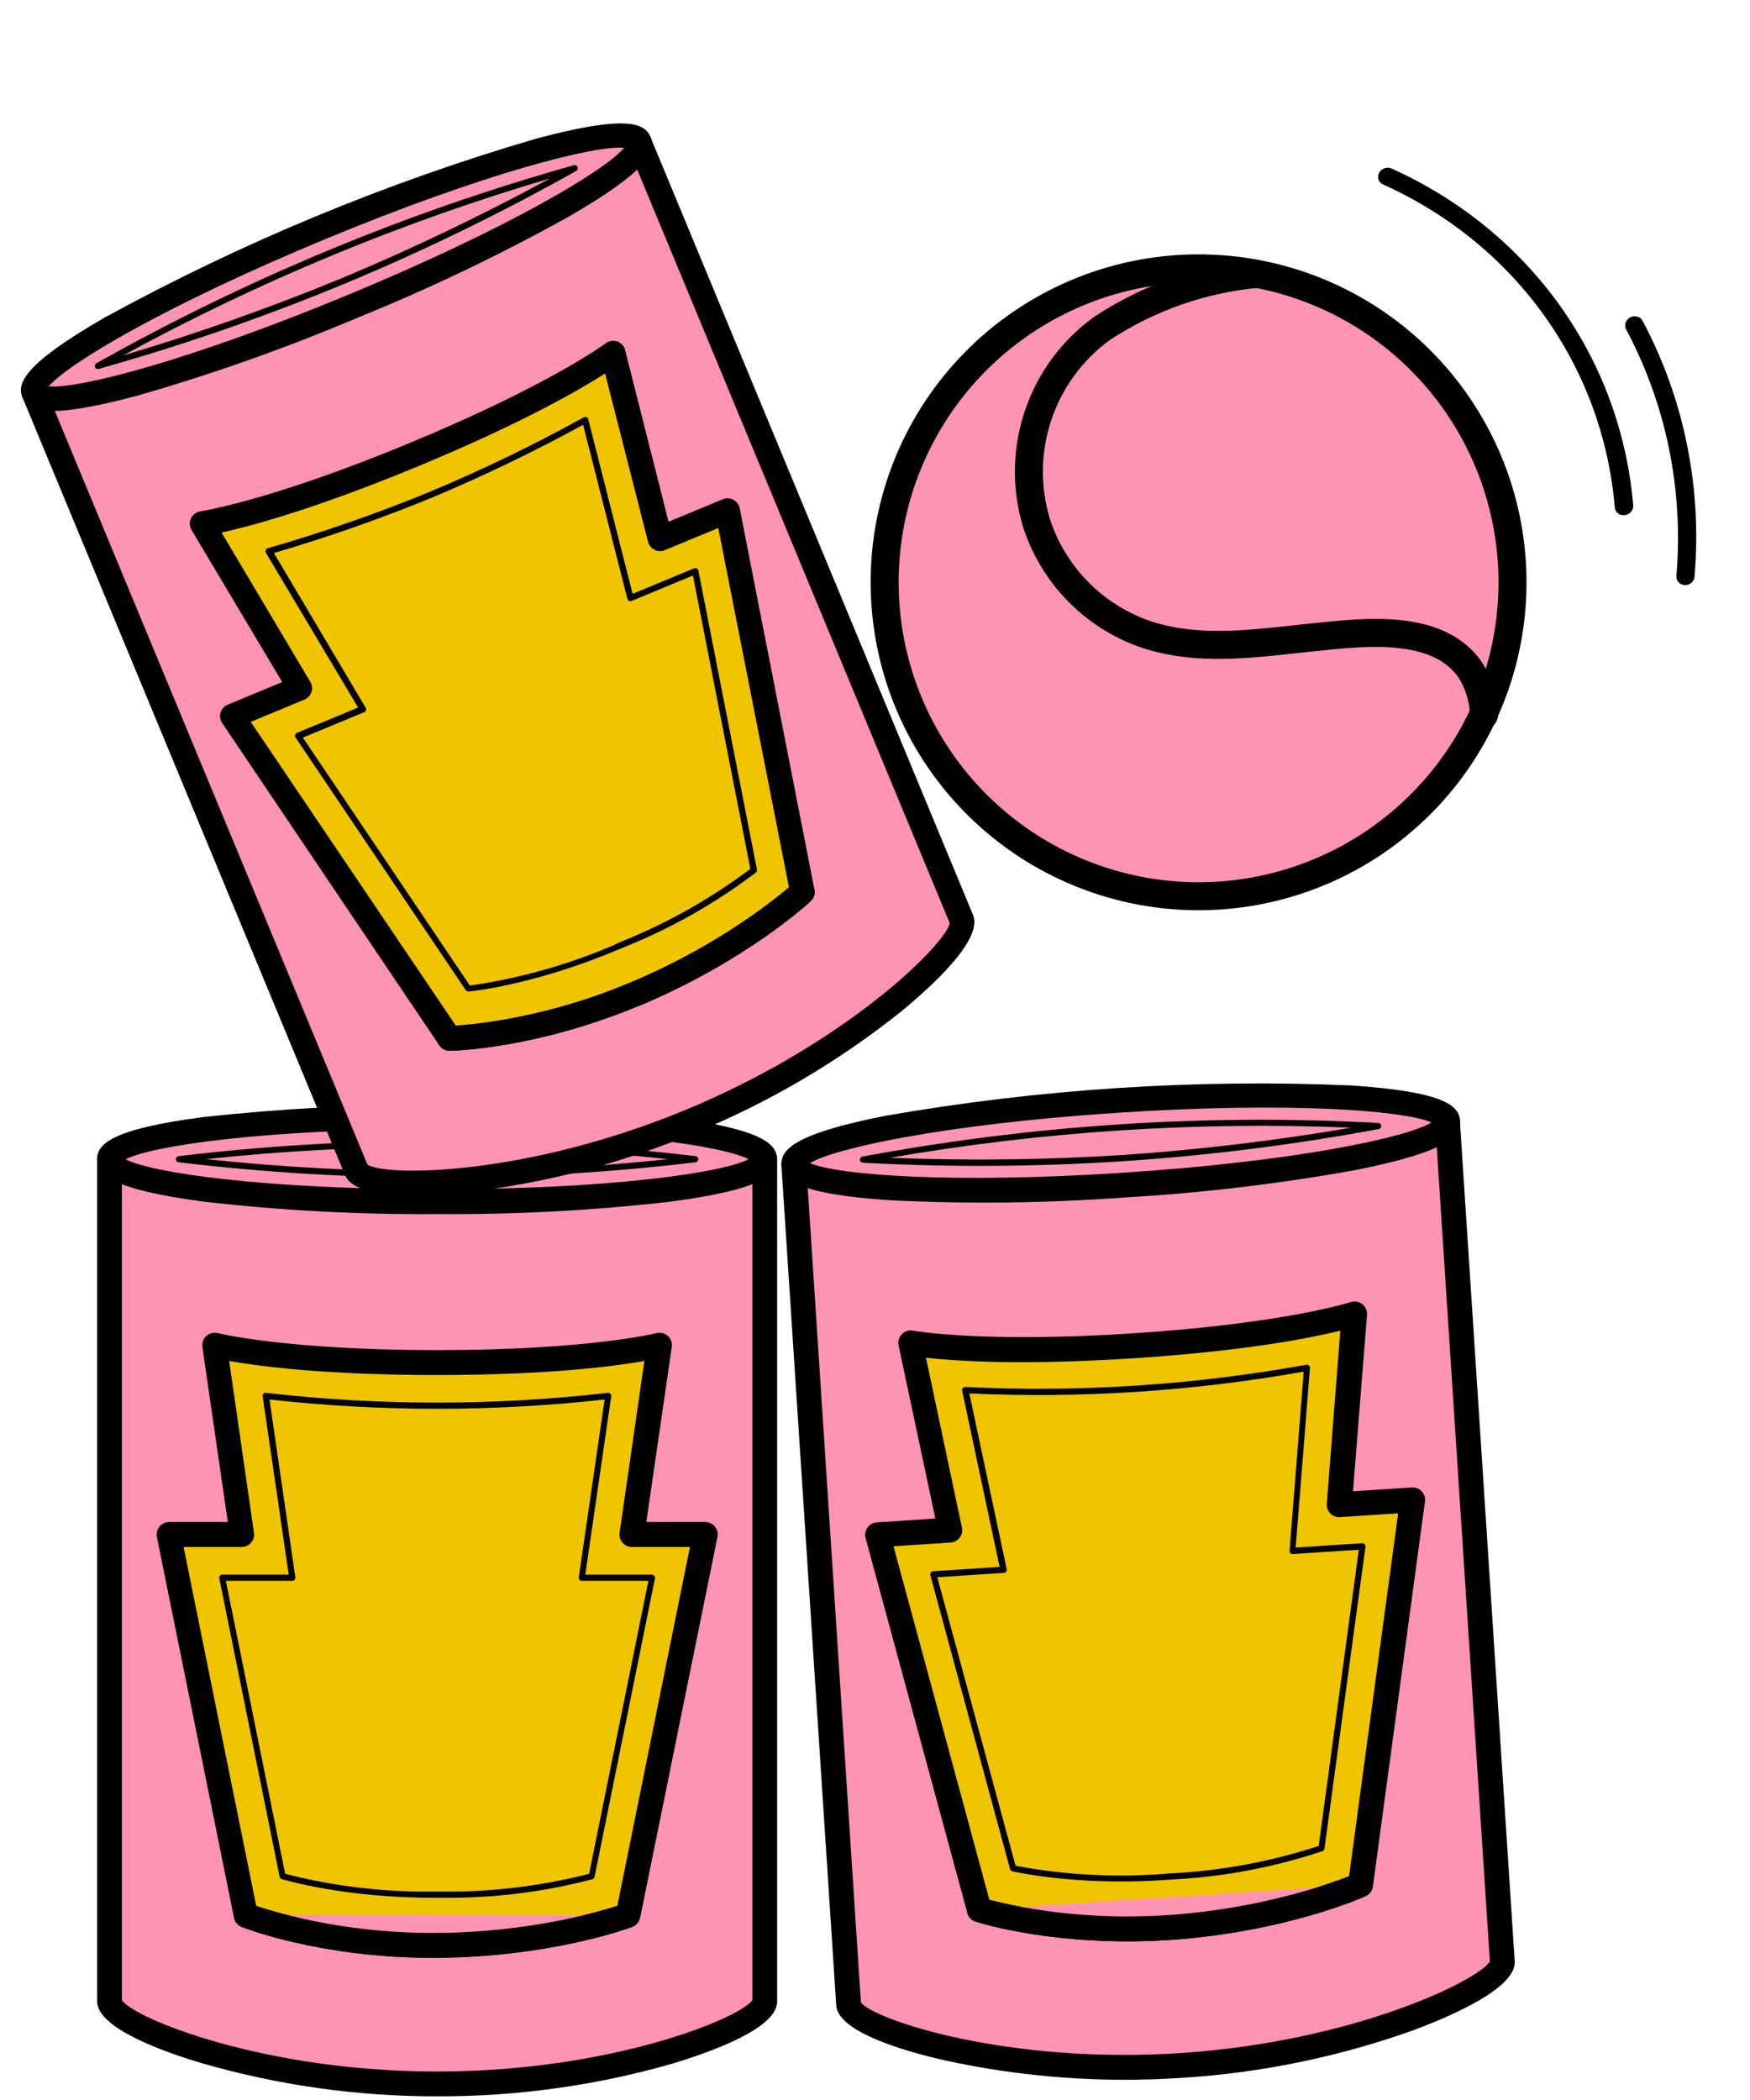 <svg width="125" height="150" viewBox="0 0 125 150" fill="none" xmlns="http://www.w3.org/2000/svg">
<path d="M120.647 41.733C120.55 41.776 120.444 41.797 120.34 41.791C120.167 41.785 120.008 41.713 119.896 41.592C119.784 41.471 119.729 41.309 119.743 41.144C120.196 35.745 119.295 30.383 117.117 25.506C116.818 24.834 116.492 24.167 116.151 23.524C116.073 23.378 116.06 23.206 116.115 23.046C116.17 22.885 116.288 22.749 116.444 22.668C116.6 22.586 116.78 22.566 116.945 22.611C117.11 22.656 117.247 22.763 117.325 22.909C117.681 23.579 118.017 24.268 118.328 24.966C120.583 30.027 121.512 35.591 121.039 41.191C121.029 41.305 120.988 41.415 120.918 41.511C120.849 41.606 120.755 41.683 120.647 41.733ZM116.249 36.741C116.185 36.77 116.116 36.789 116.046 36.798C115.961 36.808 115.874 36.802 115.793 36.78C115.711 36.758 115.635 36.721 115.57 36.67C115.504 36.619 115.451 36.556 115.412 36.484C115.373 36.413 115.35 36.333 115.343 36.252C114.923 31.286 113.185 26.564 110.294 22.53C107.404 18.495 103.454 15.281 98.817 13.188C98.737 13.156 98.665 13.109 98.606 13.049C98.546 12.989 98.501 12.917 98.472 12.838C98.443 12.76 98.432 12.675 98.438 12.591C98.444 12.506 98.469 12.422 98.509 12.345C98.55 12.268 98.606 12.199 98.674 12.142C98.742 12.085 98.821 12.041 98.906 12.013C98.99 11.986 99.079 11.974 99.167 11.98C99.255 11.986 99.34 12.009 99.417 12.048C104.256 14.229 108.377 17.581 111.394 21.79C114.41 25.999 116.222 30.926 116.658 36.107C116.666 36.237 116.63 36.369 116.557 36.482C116.484 36.596 116.376 36.687 116.249 36.741Z" fill="black"/>
<g clip-path="url(#clip0_2851_35327)">
<path d="M31.215 148.849C44.139 148.849 54.614 144.648 54.614 142.974L54.614 82.805L7.82 82.805L7.82 142.974C7.82 144.648 18.296 148.849 31.215 148.849Z" fill="#FF94B2"/>
<path d="M31.216 149.738C25.535 149.746 19.881 148.95 14.422 147.373C11.624 146.541 6.936 144.863 6.936 142.946L6.936 82.807C6.936 82.573 7.029 82.347 7.195 82.181C7.361 82.015 7.586 81.922 7.821 81.922L54.624 81.922C54.859 81.922 55.084 82.015 55.25 82.181C55.416 82.347 55.51 82.573 55.51 82.807L55.51 142.977C55.51 144.881 50.816 146.559 48.023 147.404C42.559 148.971 36.9 149.757 31.216 149.738ZM8.707 142.871C9.561 144.159 18.797 147.967 31.216 147.967C43.635 147.967 52.853 144.159 53.739 142.871L53.739 83.693L8.707 83.693L8.707 142.871Z" fill="black"/>
<path d="M7.82 82.811C7.82 81.133 18.296 79.773 31.215 79.773C44.135 79.773 54.623 81.133 54.623 82.811C54.623 84.489 44.139 85.835 31.215 85.835C18.291 85.835 7.82 84.475 7.82 82.802" fill="#FF94B2"/>
<path d="M31.216 86.719C25.651 86.762 20.089 86.466 14.56 85.833C7.861 84.948 6.936 83.863 6.936 82.809C6.936 81.756 7.861 80.653 14.56 79.785C25.633 78.587 36.803 78.587 47.877 79.785C54.575 80.671 55.501 81.751 55.501 82.809C55.501 83.868 54.575 84.948 47.877 85.833C42.346 86.466 36.782 86.762 31.216 86.719ZM8.968 82.801C10.792 83.775 18.85 84.948 31.216 84.948C43.582 84.948 51.627 83.766 53.468 82.801C51.627 81.831 43.582 80.649 31.216 80.649C18.85 80.649 10.792 81.849 8.968 82.809L8.968 82.801Z" fill="black"/>
<path d="M31.218 138.964C39.302 138.911 44.859 136.821 44.859 136.821L50.362 109.618L45.142 109.618L47.099 96.07C47.099 96.07 42.375 97.314 31.209 97.314C20.043 97.314 15.323 96.07 15.323 96.07L17.289 109.596L12.065 109.596L17.572 136.799C17.572 136.799 23.129 139.012 31.209 138.942" fill="#EFC400"/>
<path d="M30.926 139.844C22.93 139.844 17.484 137.732 17.254 137.63C17.117 137.575 16.997 137.488 16.902 137.375C16.808 137.262 16.743 137.128 16.714 136.983L11.206 109.781C11.181 109.652 11.184 109.52 11.216 109.393C11.249 109.266 11.309 109.147 11.392 109.046C11.475 108.944 11.578 108.862 11.696 108.806C11.814 108.749 11.943 108.719 12.074 108.718L16.271 108.718L14.456 96.206C14.435 96.062 14.45 95.915 14.5 95.778C14.55 95.641 14.633 95.518 14.742 95.421C14.851 95.324 14.982 95.255 15.123 95.22C15.265 95.186 15.413 95.187 15.554 95.224C15.603 95.224 20.345 96.437 31.218 96.437C42.092 96.437 46.839 95.232 46.887 95.224C47.028 95.187 47.176 95.186 47.318 95.22C47.46 95.255 47.591 95.324 47.699 95.421C47.808 95.518 47.891 95.641 47.941 95.778C47.991 95.915 48.006 96.062 47.985 96.206L46.166 108.718L50.363 108.718C50.496 108.716 50.627 108.743 50.748 108.798C50.869 108.853 50.976 108.935 51.061 109.037C51.146 109.139 51.207 109.259 51.239 109.388C51.272 109.516 51.275 109.651 51.248 109.781L45.727 136.97C45.697 137.117 45.631 137.253 45.534 137.367C45.437 137.481 45.313 137.568 45.174 137.621C44.939 137.71 39.374 139.768 31.227 139.835L30.926 139.844ZM31.214 138.073C35.579 138.066 39.919 137.415 44.093 136.142L49.282 110.498L45.143 110.498C45.015 110.5 44.889 110.473 44.773 110.421C44.656 110.369 44.553 110.293 44.468 110.197C44.384 110.101 44.322 109.988 44.285 109.866C44.249 109.744 44.239 109.615 44.257 109.489L46.028 97.211C43.943 97.583 39.223 98.216 31.196 98.216C23.169 98.216 18.454 97.583 16.369 97.211L18.14 109.489C18.157 109.615 18.148 109.744 18.111 109.866C18.075 109.988 18.013 110.101 17.928 110.197C17.844 110.293 17.741 110.369 17.624 110.421C17.508 110.473 17.382 110.5 17.254 110.498L13.114 110.498L18.303 136.151C22.475 137.485 26.835 138.134 31.214 138.073Z" fill="black"/>
<path d="M31.216 84.124C25.046 84.12 18.881 83.752 12.753 83.021C12.7 83.015 12.651 82.989 12.615 82.949C12.579 82.909 12.559 82.858 12.559 82.804C12.559 82.75 12.579 82.698 12.615 82.657C12.651 82.617 12.7 82.59 12.753 82.583C25.019 81.113 37.417 81.113 49.683 82.583C49.737 82.59 49.786 82.617 49.822 82.657C49.857 82.698 49.877 82.75 49.878 82.804C49.877 82.858 49.857 82.909 49.821 82.949C49.785 82.989 49.736 83.015 49.683 83.021C43.554 83.752 37.388 84.12 31.216 84.124ZM14.71 82.795C25.685 83.964 36.752 83.964 47.726 82.795C36.752 81.621 25.684 81.621 14.71 82.795Z" fill="black"/>
<path d="M17.582 136.797C17.582 136.797 23.139 139.011 31.219 138.94C39.299 138.869 44.86 136.797 44.86 136.797" fill="#FF94B2"/>
<path d="M30.926 139.846C22.93 139.846 17.484 137.734 17.254 137.633C17.037 137.545 16.863 137.376 16.771 137.161C16.679 136.946 16.675 136.703 16.761 136.486C16.847 136.268 17.016 136.094 17.23 136C17.444 135.906 17.687 135.901 17.905 135.986C17.958 136.008 23.413 138.124 31.214 138.067C39.015 138.009 44.496 135.999 44.549 135.981C44.766 135.909 45.003 135.923 45.21 136.022C45.416 136.12 45.577 136.295 45.658 136.509C45.738 136.723 45.733 136.96 45.643 137.171C45.553 137.381 45.384 137.548 45.173 137.637C44.939 137.726 39.373 139.784 31.227 139.851L30.926 139.846Z" fill="black"/>
<path d="M31.602 135.552L31.23 135.552C24.619 135.605 20.161 134.224 20.125 134.224C20.088 134.213 20.054 134.192 20.028 134.163C20.001 134.134 19.983 134.098 19.975 134.06L15.663 112.737C15.656 112.705 15.657 112.672 15.665 112.641C15.674 112.609 15.69 112.58 15.711 112.556C15.731 112.53 15.756 112.508 15.785 112.494C15.815 112.479 15.847 112.472 15.88 112.472L20.621 112.472L18.762 99.738C18.758 99.705 18.761 99.67 18.772 99.638C18.782 99.606 18.8 99.577 18.824 99.552C18.848 99.528 18.877 99.51 18.91 99.5C18.942 99.489 18.976 99.486 19.01 99.49C27.117 100.417 35.303 100.417 43.41 99.49C43.443 99.486 43.478 99.489 43.51 99.5C43.542 99.51 43.571 99.528 43.596 99.552C43.619 99.577 43.637 99.606 43.648 99.638C43.659 99.67 43.662 99.705 43.658 99.738L41.807 112.472L46.566 112.472C46.599 112.472 46.631 112.479 46.661 112.494C46.69 112.508 46.715 112.53 46.735 112.556C46.756 112.581 46.771 112.61 46.779 112.641C46.788 112.673 46.789 112.705 46.783 112.737L42.467 134.065C42.458 134.103 42.439 134.138 42.413 134.166C42.386 134.195 42.353 134.216 42.316 134.228C38.82 135.15 35.216 135.595 31.602 135.552ZM31.247 135.109C34.899 135.175 38.543 134.749 42.081 133.843L46.314 112.914L41.559 112.914C41.528 112.915 41.497 112.908 41.469 112.895C41.44 112.882 41.415 112.863 41.395 112.839C41.374 112.815 41.358 112.787 41.349 112.757C41.34 112.726 41.337 112.694 41.342 112.662L43.188 99.964C35.233 100.85 27.204 100.85 19.249 99.964L21.095 112.662C21.1 112.694 21.098 112.726 21.088 112.757C21.079 112.787 21.063 112.815 21.042 112.839C21.022 112.863 20.997 112.882 20.968 112.895C20.94 112.908 20.909 112.915 20.878 112.914L16.132 112.914L20.369 133.843C23.907 134.752 27.551 135.178 31.203 135.109L31.234 135.109L31.247 135.109Z" fill="black"/>
<path d="M84.346 147.533C97.242 146.691 107.422 141.816 107.313 140.146L103.394 80.105L56.699 83.152L60.618 143.194C60.727 144.864 71.454 148.375 84.346 147.533Z" fill="#FF94B2"/>
<path d="M84.401 148.419C78.734 148.802 73.04 148.382 67.491 147.171C64.644 146.522 59.856 145.153 59.731 143.24L55.813 83.212C55.798 82.977 55.877 82.747 56.032 82.57C56.187 82.394 56.405 82.286 56.639 82.27L103.334 79.223C103.569 79.207 103.799 79.286 103.976 79.441C104.152 79.596 104.26 79.814 104.276 80.049L108.194 140.091C108.318 141.99 103.744 143.97 101.012 144.996C95.664 146.915 90.072 148.067 84.401 148.419ZM61.493 143.032C62.429 144.262 71.893 147.46 84.286 146.651C96.679 145.842 105.647 141.441 106.42 140.1L102.566 81.048L57.638 83.98L61.493 143.032Z" fill="black"/>
<path d="M56.694 83.156C56.585 81.481 66.949 79.443 79.841 78.601C92.733 77.76 103.279 78.434 103.389 80.108C103.498 81.783 93.132 83.808 80.236 84.65C67.34 85.491 56.802 84.817 56.693 83.147" fill="#FF94B2"/>
<path d="M80.298 85.536C74.752 85.941 69.187 86.007 63.633 85.736C56.89 85.289 55.896 84.267 55.828 83.215C55.759 82.164 56.611 81.003 63.239 79.701C74.21 77.784 85.357 77.057 96.485 77.531C103.227 77.979 104.221 78.996 104.29 80.052C104.359 81.108 103.492 82.247 96.865 83.567C91.388 84.559 85.855 85.216 80.298 85.536ZM57.842 83.075C59.743 83.918 67.843 84.574 80.183 83.769C92.522 82.963 100.473 81.26 102.248 80.177C100.347 79.329 92.242 78.673 79.903 79.479C67.563 80.284 59.618 82.005 57.842 83.084L57.842 83.075Z" fill="black"/>
<path d="M83.699 137.665C91.763 137.086 97.171 134.638 97.171 134.638L100.891 107.135L95.665 107.476L96.745 93.851C96.745 93.851 92.112 95.4 80.97 96.127C69.828 96.855 65.037 95.921 65.037 95.921L67.879 109.29L62.666 109.63L69.934 136.416C69.934 136.416 75.623 138.263 83.681 137.666" fill="#EFC400"/>
<path d="M83.462 138.573C75.483 139.094 69.911 137.341 69.675 137.254C69.535 137.209 69.409 137.129 69.307 137.023C69.206 136.916 69.132 136.786 69.094 136.644L61.826 109.858C61.792 109.732 61.787 109.599 61.811 109.47C61.835 109.341 61.887 109.219 61.964 109.113C62.039 109.006 62.138 108.917 62.252 108.853C62.365 108.789 62.492 108.751 62.623 108.741L66.811 108.468L64.185 96.101C64.155 95.958 64.16 95.81 64.201 95.67C64.242 95.53 64.317 95.403 64.419 95.299C64.521 95.195 64.647 95.117 64.786 95.073C64.925 95.03 65.073 95.021 65.216 95.049C65.265 95.045 70.076 95.947 80.927 95.239C91.777 94.531 96.435 93.02 96.483 93.008C96.622 92.962 96.769 92.952 96.913 92.977C97.056 93.002 97.192 93.062 97.306 93.152C97.421 93.242 97.512 93.359 97.571 93.492C97.629 93.626 97.654 93.772 97.643 93.917L96.642 106.521L100.83 106.248C100.963 106.236 101.096 106.255 101.22 106.302C101.344 106.349 101.456 106.424 101.548 106.52C101.639 106.616 101.708 106.732 101.749 106.858C101.789 106.985 101.801 107.119 101.783 107.25L98.063 134.754C98.043 134.902 97.985 135.042 97.896 135.162C97.807 135.282 97.689 135.377 97.553 135.439C97.325 135.543 91.905 137.96 83.78 138.556L83.723 137.673L83.78 138.556L83.462 138.573ZM70.67 135.707C74.905 136.76 79.283 137.124 83.634 136.787C87.989 136.496 92.277 135.564 96.36 134.022L99.868 108.094L95.72 108.365C95.593 108.375 95.465 108.357 95.345 108.312C95.226 108.268 95.117 108.198 95.027 108.108C94.937 108.018 94.867 107.909 94.823 107.79C94.779 107.67 94.761 107.542 94.77 107.415L95.738 95.049C93.681 95.556 89.013 96.495 81.003 97.017C72.993 97.54 68.246 97.216 66.141 96.98L68.708 109.116C68.734 109.24 68.734 109.368 68.707 109.491C68.68 109.615 68.626 109.731 68.551 109.832C68.474 109.933 68.376 110.016 68.265 110.077C68.153 110.137 68.03 110.172 67.903 110.18L63.821 110.447L70.67 135.707Z" fill="black"/>
<path d="M80.126 82.95C73.968 83.348 67.792 83.382 61.631 83.052C61.577 83.049 61.526 83.027 61.488 82.989C61.45 82.952 61.426 82.902 61.422 82.848C61.419 82.794 61.436 82.741 61.469 82.698C61.502 82.655 61.549 82.626 61.602 82.615C73.746 80.349 86.118 79.542 98.453 80.21C98.507 80.213 98.558 80.237 98.597 80.275C98.635 80.313 98.658 80.364 98.662 80.418C98.665 80.471 98.648 80.524 98.615 80.566C98.582 80.608 98.535 80.637 98.482 80.647C92.414 81.775 86.285 82.544 80.126 82.95ZM63.569 82.699C69.078 82.916 74.594 82.852 80.097 82.508C85.599 82.134 91.079 81.48 96.514 80.549C85.487 80.092 74.443 80.812 63.569 82.699Z" fill="black"/>
<path d="M69.951 136.395C69.951 136.395 75.64 138.242 83.698 137.645C91.757 137.048 97.171 134.618 97.171 134.618" fill="#FF94B2"/>
<path d="M83.464 138.572C75.484 139.092 69.913 137.34 69.676 137.253C69.454 137.18 69.27 137.022 69.164 136.814C69.058 136.605 69.038 136.363 69.11 136.141C69.182 135.918 69.338 135.733 69.546 135.625C69.754 135.518 69.996 135.497 70.219 135.567C70.273 135.586 75.845 137.343 83.635 136.777C91.425 136.211 96.754 133.849 96.806 133.827C97.018 133.741 97.255 133.74 97.468 133.825C97.681 133.91 97.852 134.073 97.947 134.282C98.041 134.49 98.051 134.727 97.975 134.943C97.899 135.159 97.742 135.337 97.537 135.439C97.309 135.543 91.889 137.96 83.764 138.556L83.464 138.572Z" fill="black"/>
<path d="M83.847 134.242L83.476 134.266C76.852 134.752 72.344 133.662 72.309 133.664C72.271 133.655 72.236 133.637 72.207 133.61C72.179 133.582 72.158 133.548 72.148 133.511L66.451 112.51C66.442 112.478 66.441 112.445 66.448 112.413C66.454 112.381 66.468 112.351 66.488 112.325C66.506 112.298 66.53 112.275 66.558 112.259C66.586 112.242 66.618 112.232 66.65 112.231L71.4 111.921L68.724 99.335C68.717 99.301 68.719 99.267 68.727 99.234C68.736 99.201 68.752 99.171 68.774 99.145C68.796 99.12 68.824 99.1 68.856 99.087C68.887 99.074 68.921 99.069 68.955 99.071C77.105 99.468 85.274 98.935 93.303 97.482C93.337 97.475 93.371 97.476 93.404 97.485C93.437 97.493 93.467 97.51 93.493 97.532C93.518 97.555 93.538 97.583 93.55 97.614C93.563 97.645 93.569 97.679 93.567 97.713L92.549 110.54L97.299 110.23C97.331 110.228 97.364 110.233 97.394 110.246C97.424 110.259 97.451 110.278 97.472 110.303C97.495 110.326 97.513 110.354 97.523 110.385C97.534 110.416 97.537 110.449 97.532 110.481L94.605 132.049C94.599 132.088 94.583 132.124 94.558 132.154C94.534 132.185 94.502 132.208 94.466 132.222C91.033 133.371 87.461 134.05 83.847 134.242ZM83.465 133.823C87.113 133.65 90.721 132.988 94.193 131.854L97.058 110.694L92.344 111.002C92.313 111.004 92.282 110.999 92.253 110.988C92.224 110.977 92.198 110.96 92.176 110.937C92.153 110.915 92.135 110.888 92.124 110.858C92.113 110.828 92.109 110.796 92.111 110.764L93.122 97.973C85.243 99.375 77.233 99.897 69.238 99.532L71.907 112.083C71.914 112.114 71.914 112.146 71.907 112.177C71.9 112.209 71.886 112.238 71.866 112.263C71.847 112.288 71.824 112.309 71.796 112.323C71.769 112.338 71.739 112.347 71.707 112.349L66.949 112.659L72.54 133.267C76.13 133.943 79.794 134.131 83.434 133.825L83.465 133.823Z" fill="black"/>
<path d="M49.339 80.082C61.273 75.133 69.34 67.239 68.698 65.693L45.648 10.113L2.416 28.043L25.466 83.622C26.107 85.168 37.393 85.036 49.331 80.085" fill="#FF94B2"/>
<path d="M49.675 80.902C44.432 83.091 38.905 84.528 33.26 85.169C30.36 85.471 25.382 85.718 24.648 83.948L1.603 28.38C1.513 28.163 1.513 27.92 1.603 27.703C1.692 27.486 1.865 27.313 2.082 27.223L45.298 9.301C45.515 9.211 45.758 9.21 45.975 9.3C46.192 9.39 46.365 9.562 46.455 9.779L69.505 65.359C70.234 67.117 66.546 70.463 64.285 72.316C59.844 75.853 54.926 78.743 49.675 80.902ZM26.25 83.187C27.535 84.044 37.525 84.023 48.997 79.266C60.468 74.508 67.541 67.453 67.838 65.939L45.166 11.272L3.57 28.523L26.25 83.187Z" fill="black"/>
<path d="M2.412 28.044C1.769 26.494 10.924 21.225 22.862 16.274C34.8 11.323 44.993 8.568 45.636 10.118C46.279 11.668 37.121 16.932 25.188 21.881C13.254 26.831 3.053 29.59 2.412 28.044Z" fill="#FF94B2"/>
<path d="M25.536 22.697C20.411 24.869 15.158 26.728 9.807 28.262C3.28 30.01 2.012 29.367 1.606 28.389C1.201 27.412 1.635 26.043 7.49 22.675C17.26 17.326 27.578 13.047 38.266 9.912C44.792 8.164 46.061 8.807 46.466 9.785C46.872 10.762 46.436 12.127 40.582 15.498C35.718 18.201 30.693 20.605 25.536 22.697ZM3.48 27.602C5.553 27.793 13.435 25.799 24.858 21.061C36.28 16.324 43.26 12.154 44.586 10.555C42.517 10.363 34.633 12.353 23.211 17.09C11.788 21.827 4.802 26.005 3.472 27.606L3.48 27.602Z" fill="black"/>
<path d="M45.537 70.92C52.98 67.776 57.316 63.715 57.316 63.715L51.967 36.475L47.145 38.474L43.774 25.225C43.774 25.225 39.891 28.182 29.577 32.46C19.262 36.737 14.422 37.398 14.422 37.398L21.421 49.143L16.599 51.143L32.102 74.158C32.102 74.158 38.083 74.074 45.523 70.911" fill="#EFC400"/>
<path d="M45.596 71.86C38.209 74.923 32.374 75.057 32.118 75.052C31.971 75.055 31.826 75.02 31.696 74.952C31.565 74.884 31.454 74.784 31.372 74.662L15.867 51.643C15.794 51.533 15.746 51.408 15.727 51.277C15.708 51.146 15.719 51.013 15.758 50.886C15.798 50.76 15.865 50.644 15.956 50.547C16.046 50.45 16.157 50.375 16.28 50.327L20.157 48.719L13.681 37.854C13.607 37.728 13.564 37.586 13.558 37.44C13.551 37.294 13.581 37.148 13.645 37.017C13.708 36.885 13.803 36.771 13.922 36.685C14.04 36.599 14.178 36.544 14.323 36.524C14.364 36.507 19.209 35.811 29.257 31.644C39.306 27.476 43.222 24.553 43.262 24.522C43.378 24.434 43.515 24.375 43.659 24.352C43.803 24.329 43.951 24.342 44.089 24.39C44.227 24.439 44.35 24.521 44.449 24.629C44.547 24.737 44.617 24.868 44.653 25.01L47.753 37.269L51.63 35.661C51.751 35.612 51.881 35.589 52.011 35.596C52.141 35.602 52.268 35.638 52.383 35.699C52.499 35.76 52.6 35.847 52.678 35.952C52.757 36.057 52.811 36.178 52.837 36.306L58.174 63.542C58.203 63.69 58.194 63.843 58.148 63.986C58.102 64.129 58.02 64.258 57.91 64.361C57.725 64.529 53.373 68.562 45.875 71.749L45.597 71.864L45.596 71.86ZM32.573 73.282C36.926 72.915 41.19 71.842 45.199 70.107C49.23 68.431 52.99 66.168 56.357 63.39L51.306 37.713L47.486 39.297C47.368 39.346 47.241 39.369 47.113 39.364C46.985 39.359 46.86 39.327 46.746 39.269C46.633 39.211 46.534 39.131 46.455 39.032C46.376 38.933 46.319 38.819 46.288 38.696L43.221 26.677C41.437 27.82 37.32 30.212 29.91 33.286C22.499 36.359 17.893 37.584 15.824 38.039L22.163 48.702C22.229 48.812 22.27 48.934 22.283 49.061C22.297 49.189 22.283 49.317 22.242 49.438C22.201 49.56 22.135 49.671 22.047 49.764C21.959 49.857 21.852 49.93 21.733 49.977L17.91 51.563L32.573 73.282Z" fill="black"/>
<path d="M24.54 20.297C18.834 22.658 12.994 24.68 7.049 26.352C6.998 26.367 6.943 26.362 6.894 26.339C6.846 26.316 6.808 26.276 6.786 26.227C6.766 26.177 6.765 26.121 6.782 26.07C6.8 26.018 6.835 25.975 6.882 25.948C17.65 19.89 29.103 15.14 40.998 11.799C41.05 11.786 41.105 11.793 41.153 11.817C41.2 11.841 41.238 11.881 41.259 11.93C41.279 11.979 41.28 12.034 41.263 12.084C41.246 12.134 41.212 12.177 41.166 12.204C35.788 15.226 30.236 17.929 24.54 20.297ZM8.781 25.395C14.067 23.825 19.27 21.987 24.37 19.888C29.457 17.762 34.433 15.379 39.278 12.747C28.691 15.866 18.467 20.106 8.781 25.395Z" fill="black"/>
<path d="M45.601 71.862C38.211 74.927 32.376 75.061 32.12 75.057C31.886 75.059 31.661 74.969 31.493 74.806C31.326 74.643 31.229 74.42 31.225 74.186C31.221 73.952 31.31 73.727 31.472 73.558C31.634 73.389 31.856 73.292 32.09 73.286C32.143 73.264 38.004 73.158 45.181 70.11C52.358 67.062 56.66 63.116 56.7 63.075C56.872 62.914 57.1 62.828 57.336 62.836C57.571 62.843 57.793 62.944 57.954 63.116C58.115 63.287 58.201 63.516 58.193 63.751C58.185 63.986 58.085 64.209 57.913 64.369C57.728 64.537 53.376 68.571 45.878 71.757L45.601 71.862Z" fill="black"/>
<path d="M44.572 67.657L44.241 67.794C38.157 70.38 33.516 70.828 33.471 70.823C33.431 70.825 33.392 70.818 33.356 70.801C33.321 70.784 33.29 70.757 33.267 70.725L21.11 52.679C21.093 52.651 21.081 52.62 21.077 52.588C21.073 52.556 21.076 52.523 21.085 52.492C21.093 52.461 21.108 52.431 21.13 52.406C21.151 52.382 21.178 52.362 21.208 52.35L25.58 50.537L18.994 39.488C18.977 39.458 18.967 39.424 18.964 39.39C18.962 39.355 18.966 39.321 18.979 39.288C18.992 39.257 19.012 39.229 19.038 39.207C19.063 39.185 19.094 39.169 19.127 39.16C23.053 38.028 26.914 36.682 30.694 35.13C34.454 33.558 38.126 31.782 41.693 29.811C41.722 29.794 41.755 29.783 41.789 29.781C41.823 29.778 41.857 29.784 41.889 29.797C41.92 29.811 41.948 29.832 41.971 29.858C41.993 29.884 42.01 29.915 42.019 29.949L45.186 42.416L49.582 40.592C49.612 40.58 49.645 40.574 49.678 40.576C49.711 40.577 49.743 40.586 49.772 40.602C49.801 40.617 49.826 40.639 49.845 40.666C49.865 40.692 49.878 40.722 49.884 40.755L54.067 62.109C54.075 62.148 54.073 62.188 54.059 62.226C54.046 62.263 54.023 62.296 53.992 62.322C51.107 64.516 47.938 66.31 44.572 67.657ZM44.075 67.383L44.402 67.248C47.68 65.928 50.772 64.185 53.598 62.063L49.494 41.108L45.114 42.925C45.085 42.937 45.053 42.943 45.021 42.942C44.989 42.941 44.958 42.934 44.929 42.92C44.901 42.906 44.876 42.886 44.855 42.861C44.835 42.836 44.821 42.807 44.813 42.776L41.65 30.341C38.147 32.261 34.547 33.995 30.864 35.539C27.169 37.056 23.398 38.378 19.565 39.501L26.119 50.553C26.136 50.58 26.146 50.61 26.15 50.642C26.154 50.673 26.151 50.705 26.141 50.736C26.131 50.766 26.115 50.793 26.093 50.816C26.071 50.84 26.045 50.858 26.015 50.869L21.635 52.686L33.562 70.397C37.178 69.877 40.707 68.875 44.055 67.416L44.08 67.406L44.075 67.383Z" fill="black"/>
</g>
<g clip-path="url(#clip1_2851_35327)">
<path d="M107.273 47.402C105.731 53.146 101.972 58.043 96.822 61.015C91.672 63.988 85.552 64.793 79.809 63.254C74.066 61.715 69.169 57.958 66.195 52.809C63.221 47.659 62.414 41.539 63.951 35.794C65.49 30.048 69.249 25.149 74.4 22.174C79.551 19.2 85.672 18.394 91.417 19.933C97.162 21.472 102.06 25.231 105.033 30.383C108.007 35.534 108.812 41.656 107.273 47.402Z" fill="#FF94B2"/>
<path d="M107.273 47.402C105.731 53.146 101.972 58.043 96.822 61.015C91.672 63.988 85.552 64.793 79.809 63.254C74.066 61.715 69.169 57.958 66.195 52.809C63.221 47.659 62.414 41.539 63.951 35.794C65.49 30.048 69.249 25.149 74.4 22.174C79.551 19.2 85.672 18.394 91.417 19.933C97.162 21.472 102.06 25.231 105.033 30.383C108.007 35.534 108.812 41.656 107.273 47.402Z" fill="#FF94B2" stroke="black" stroke-width="2" stroke-linecap="round" stroke-linejoin="round"/>
<path d="M89.702 19.569C85.774 19.954 81.999 21.291 78.704 23.465C76.576 25.011 74.984 27.182 74.148 29.676C73.312 32.17 73.275 34.862 74.041 37.378C74.63 39.183 75.622 40.83 76.943 42.193C78.264 43.556 79.878 44.6 81.663 45.245C85.617 46.64 89.895 45.917 93.92 45.509C97.436 45.152 102.776 44.479 105.068 47.926C105.643 48.875 105.965 49.956 106.002 51.065" stroke="black" stroke-width="2" stroke-linecap="round" stroke-linejoin="round"/>
</g>
<defs>
<clipPath id="clip0_2851_35327">
<rect width="113.721" height="150" fill="white"/>
</clipPath>
<clipPath id="clip1_2851_35327">
<rect width="48.462" height="48.462" fill="white" transform="translate(68.473 11.945) rotate(15)"/>
</clipPath>
</defs>
</svg>
